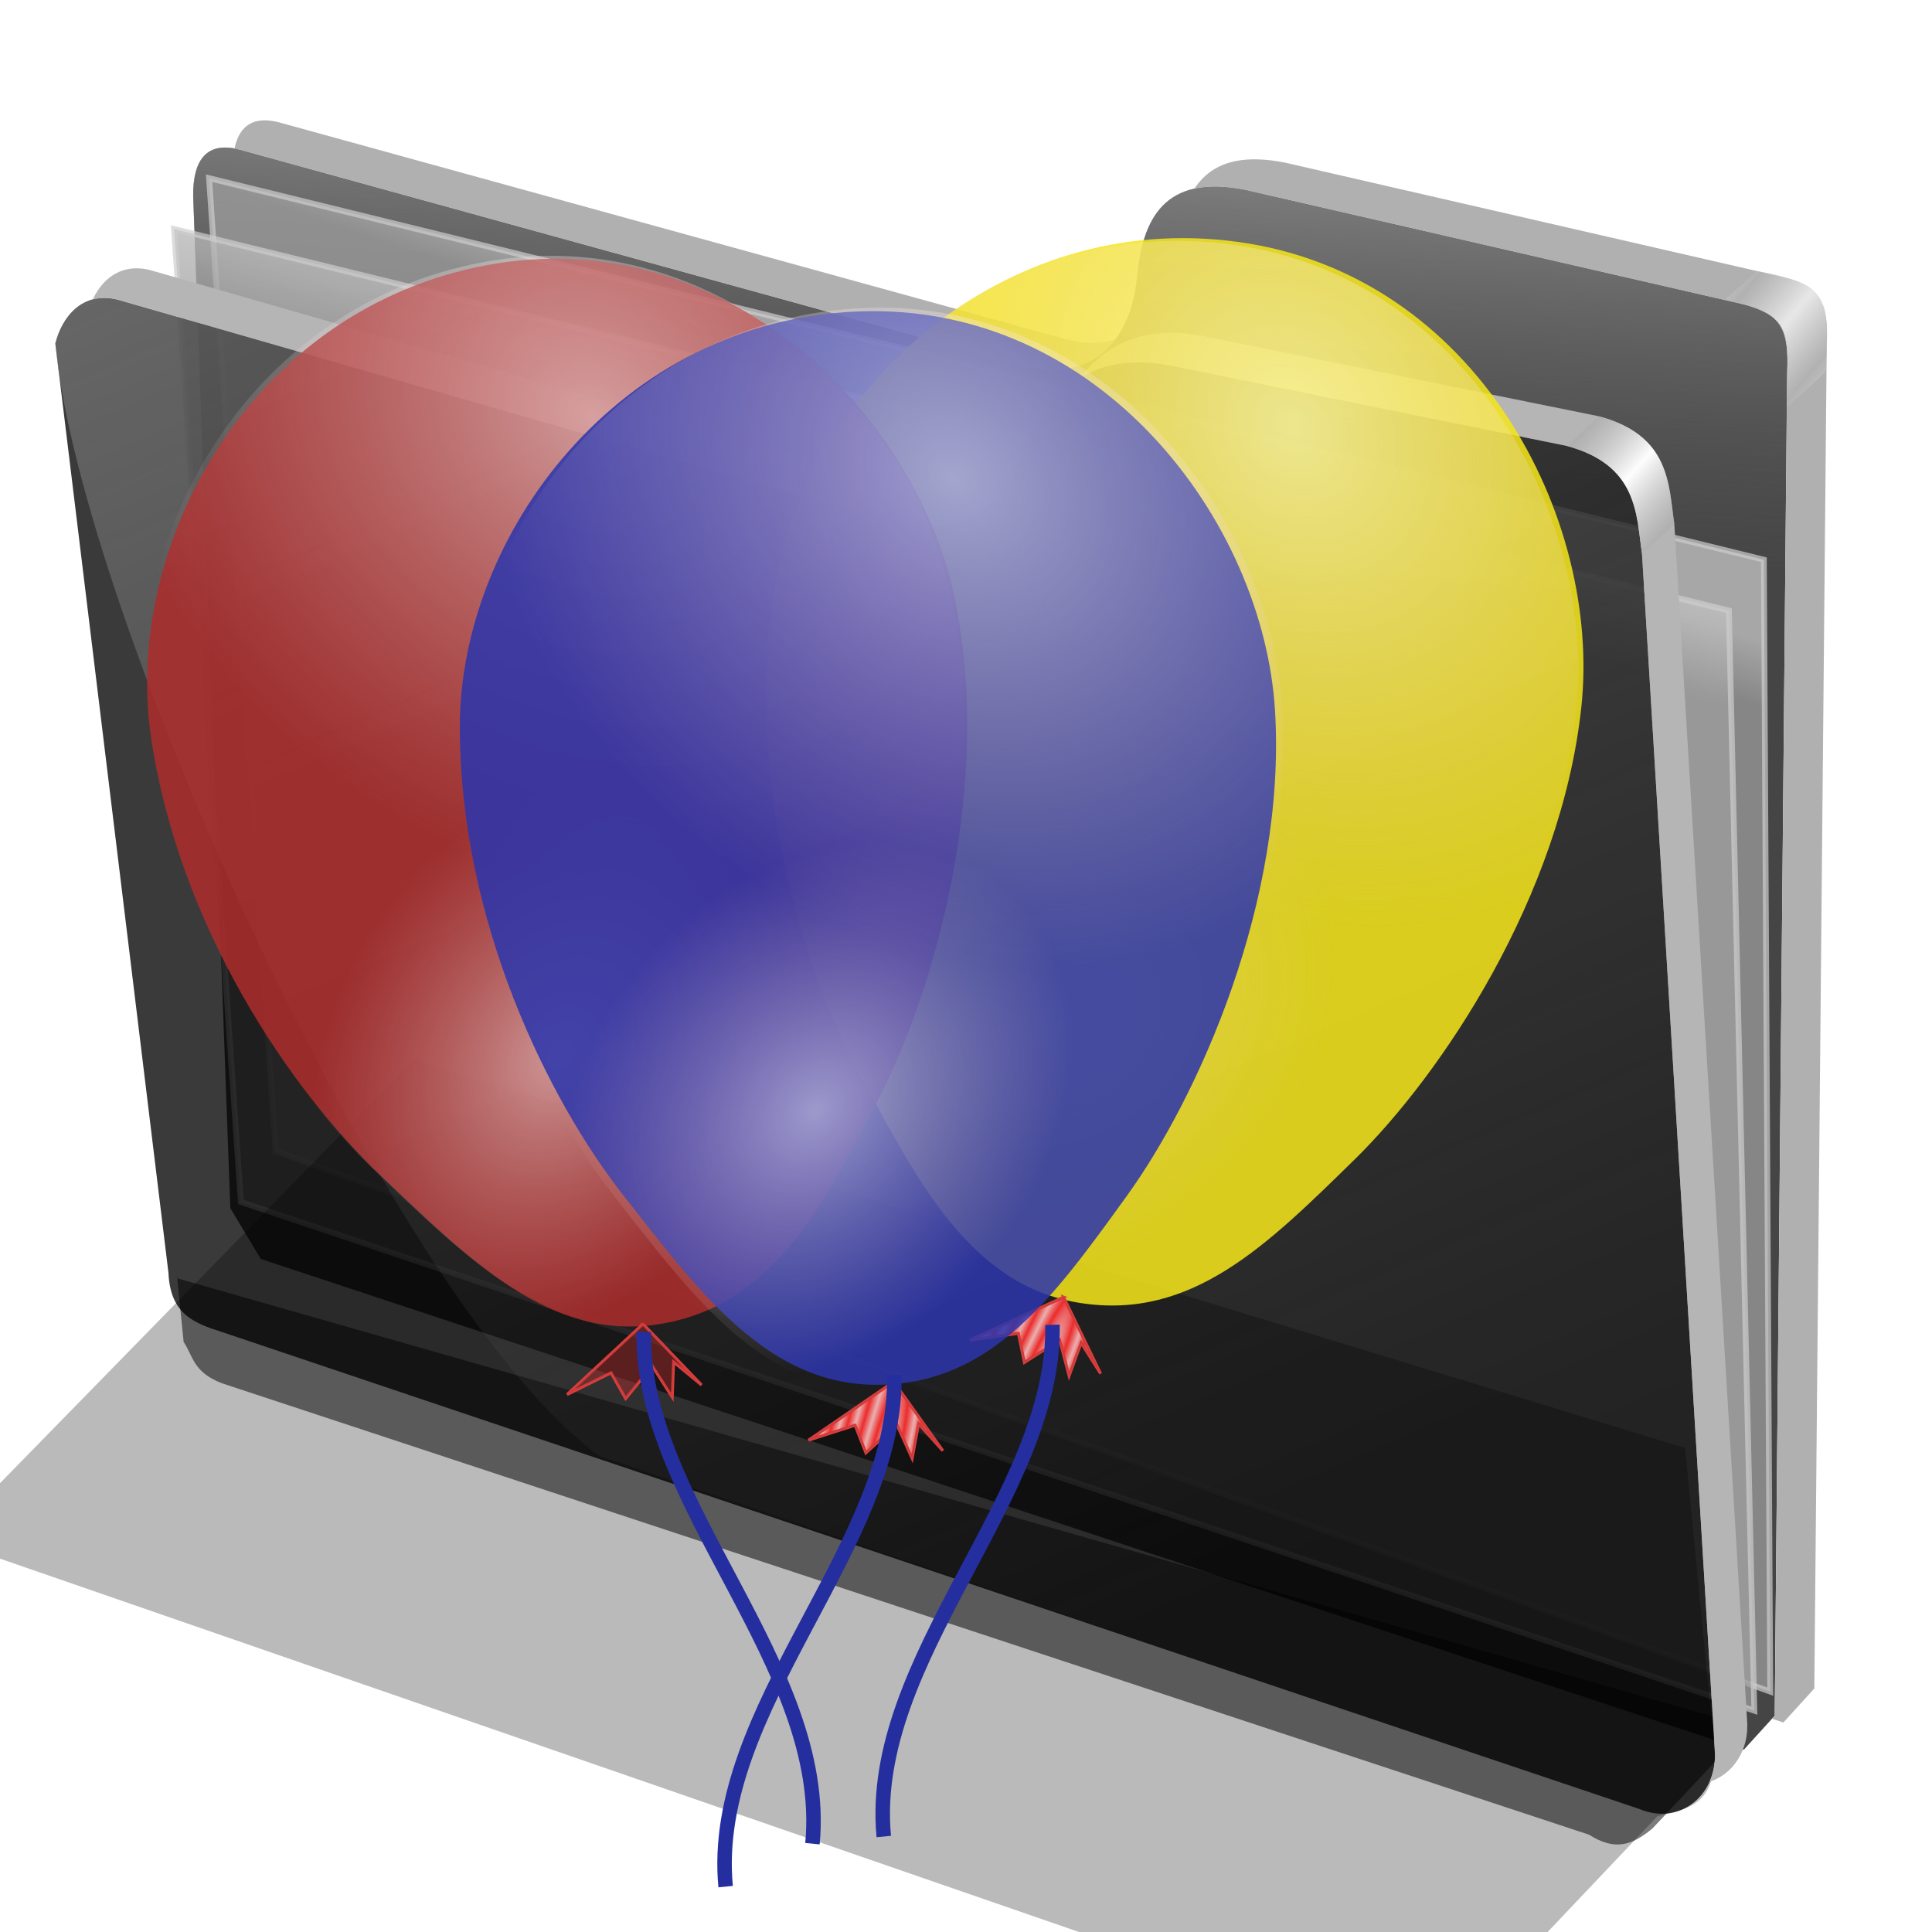 <?xml version="1.0" encoding="UTF-8" standalone="no"?>
<!-- Created with Inkscape (http://www.inkscape.org/) -->

<svg
   xmlns:dc="http://purl.org/dc/elements/1.1/"
   xmlns:cc="http://creativecommons.org/ns#"
   xmlns:rdf="http://www.w3.org/1999/02/22-rdf-syntax-ns#"
   xmlns:svg="http://www.w3.org/2000/svg"
   xmlns="http://www.w3.org/2000/svg"
   xmlns:xlink="http://www.w3.org/1999/xlink"
   xmlns:sodipodi="http://sodipodi.sourceforge.net/DTD/sodipodi-0.dtd"
   xmlns:inkscape="http://www.inkscape.org/namespaces/inkscape"
   id="svg2"
   sodipodi:version="0.32"
   inkscape:version="0.91 r13725"
   width="256"
   height="256"
   sodipodi:docname="folder-games-toys.svg"
   version="1.1">
  <defs
     id="defs5">
    <linearGradient
       inkscape:collect="always"
       id="linearGradient4270">
      <stop
         id="stop4272"
         stop-color="#ffffff"
         stop-opacity="0.516" />
      <stop
         offset="1"
         id="stop4274"
         stop-color="#e7c1c1"
         stop-opacity="0" />
    </linearGradient>
    <linearGradient
       id="linearGradient2854"
       inkscape:collect="always">
      <stop
         id="stop2856"
         stop-color="#ff2a2a"
         stop-opacity="1" />
      <stop
         id="stop2858"
         offset="1"
         stop-color="#fdfdfd"
         stop-opacity="1" />
    </linearGradient>
    <linearGradient
       id="linearGradient2801"
       inkscape:collect="always">
      <stop
         id="stop2803"
         stop-color="white"
         stop-opacity="1" />
      <stop
         id="stop2805"
         offset="1"
         stop-color="#e7c1c1"
         stop-opacity="0" />
    </linearGradient>
    <radialGradient
       inkscape:collect="always"
       xlink:href="#linearGradient2801"
       id="radialGradient3050"
       gradientUnits="userSpaceOnUse"
       gradientTransform="matrix(-0.611,0.88,-1.061,-0.737,209.97,8.804)"
       cx="45.587"
       cy="32.985"
       fx="45.587"
       fy="32.985"
       r="28.14" />
    <radialGradient
       inkscape:collect="always"
       xlink:href="#linearGradient4270"
       id="radialGradient3052"
       gradientUnits="userSpaceOnUse"
       gradientTransform="matrix(-0.399,0.593,-0.46,-0.309,184.183,25.151)"
       cx="79.909"
       cy="15.412"
       fx="79.909"
       fy="15.412"
       r="28.14" />
    <radialGradient
       inkscape:collect="always"
       xlink:href="#linearGradient2854"
       id="radialGradient3054"
       gradientUnits="userSpaceOnUse"
       gradientTransform="matrix(0.109,0.011,-0.083,0.838,47.976,8.2)"
       spreadMethod="reflect"
       cx="46.38"
       cy="103.01"
       fx="46.38"
       fy="103.01"
       r="4.639" />
    <radialGradient
       inkscape:collect="always"
       xlink:href="#linearGradient2801"
       id="radialGradient3056"
       gradientUnits="userSpaceOnUse"
       gradientTransform="matrix(-0.749,0.767,-0.925,-0.903,109.976,21.98)"
       cx="45.587"
       cy="32.985"
       fx="45.587"
       fy="32.985"
       r="28.14" />
    <radialGradient
       inkscape:collect="always"
       xlink:href="#linearGradient2801"
       id="radialGradient3058"
       gradientUnits="userSpaceOnUse"
       gradientTransform="matrix(-0.491,0.519,-0.402,-0.381,81.359,33.748)"
       cx="79.909"
       cy="15.412"
       fx="79.909"
       fy="15.412"
       r="28.14" />
    <radialGradient
       inkscape:collect="always"
       xlink:href="#linearGradient2801"
       id="radialGradient3062"
       gradientUnits="userSpaceOnUse"
       gradientTransform="matrix(-0.733,0.782,-0.943,-0.884,215.619,16.869)"
       cx="45.587"
       cy="32.985"
       fx="45.587"
       fy="32.985"
       r="28.14" />
    <radialGradient
       inkscape:collect="always"
       xlink:href="#linearGradient2801"
       id="radialGradient3064"
       gradientUnits="userSpaceOnUse"
       gradientTransform="matrix(-0.481,0.529,-0.41,-0.373,186.279,29.703)"
       cx="79.909"
       cy="15.412"
       fx="79.909"
       fy="15.412"
       r="28.14" />
    <linearGradient
       inkscape:collect="always"
       id="linearGradient4167">
      <stop
         id="stop4169"
         stop-color="#adadad"
         stop-opacity="0.624" />
      <stop
         offset="1"
         id="stop4171"
         stop-color="#ffffff"
         stop-opacity="0.973" />
    </linearGradient>
    <linearGradient
       id="linearGradient4223"
       inkscape:collect="always">
      <stop
         id="stop4225"
         stop-color="#bebebe"
         stop-opacity="0.803" />
      <stop
         id="stop4227"
         offset="1"
         stop-color="#9f9f9f"
         stop-opacity="0.732" />
    </linearGradient>
    <linearGradient
       id="linearGradient4211"
       inkscape:collect="always">
      <stop
         id="stop4213"
         stop-color="#9f9f9f"
         stop-opacity="0.634" />
      <stop
         id="stop4215"
         offset="1"
         stop-color="#696969"
         stop-opacity="0" />
    </linearGradient>
    <linearGradient
       id="linearGradient4171"
       inkscape:collect="always">
      <stop
         id="stop4173"
         stop-color="#b2b2b2"
         stop-opacity="0.624" />
      <stop
         id="stop4175"
         offset="1"
         stop-color="#ffffff"
         stop-opacity="0.698" />
    </linearGradient>
    <linearGradient
       id="linearGradient4142"
       inkscape:collect="always">
      <stop
         id="stop4144"
         stop-color="#909090"
         stop-opacity="0.519" />
      <stop
         id="stop4146"
         offset="1"
         stop-color="#696969"
         stop-opacity="0" />
    </linearGradient>
    <linearGradient
       gradientUnits="userSpaceOnUse"
       y2="324.36"
       x2="278.75"
       y1="63.25"
       x1="165.74"
       id="linearGradient4148"
       xlink:href="#linearGradient4142"
       inkscape:collect="always" />
    <filter
       height="1.133"
       y="-0.067"
       width="1.075"
       x="-0.037"
       id="filter4160"
       inkscape:collect="always"
       color-interpolation-filters="sRGB">
      <feGaussianBlur
         id="feGaussianBlur4162"
         inkscape:collect="always"
         stdDeviation="4.75" />
    </filter>
    <linearGradient
       spreadMethod="reflect"
       gradientUnits="userSpaceOnUse"
       y2="114.16"
       x2="387.93"
       y1="106.85"
       x1="379.78"
       id="linearGradient4177"
       xlink:href="#linearGradient4167"
       inkscape:collect="always" />
    <linearGradient
       gradientTransform="translate(26.809,-26.383)"
       y2="114.16"
       x2="387.93"
       y1="108.46"
       x1="381.27"
       spreadMethod="reflect"
       gradientUnits="userSpaceOnUse"
       id="linearGradient4207"
       xlink:href="#linearGradient4171"
       inkscape:collect="always" />
    <linearGradient
       gradientUnits="userSpaceOnUse"
       y2="125.1"
       x2="281.1"
       y1="61.711"
       x1="284.7"
       id="linearGradient4217"
       xlink:href="#linearGradient4211"
       inkscape:collect="always" />
    <linearGradient
       gradientUnits="userSpaceOnUse"
       y2="103.09"
       x2="255.7"
       y1="93.26"
       x1="259.02"
       id="linearGradient4229"
       xlink:href="#linearGradient4223"
       inkscape:collect="always" />
    <linearGradient
       gradientUnits="userSpaceOnUse"
       y2="117.29"
       x2="258.99"
       y1="102.54"
       x1="262.84"
       id="linearGradient4237"
       xlink:href="#linearGradient4223"
       inkscape:collect="always" />
    <filter
       height="1.136"
       y="-0.068"
       width="1.049"
       x="-0.024"
       id="filter4257"
       inkscape:collect="always"
       color-interpolation-filters="sRGB">
      <feGaussianBlur
         id="feGaussianBlur4259"
         stdDeviation="2.754"
         inkscape:collect="always" />
    </filter>
  </defs>
  <sodipodi:namedview
     inkscape:window-height="1056"
     inkscape:window-width="1920"
     inkscape:pageshadow="2"
     inkscape:pageopacity="0.0"
     guidetolerance="10.0"
     gridtolerance="10.0"
     objecttolerance="10.0"
     borderopacity="1.0"
     bordercolor="#666666"
     pagecolor="#ffffff"
     id="base"
     inkscape:zoom="3.3984375"
     inkscape:cx="128"
     inkscape:cy="128"
     inkscape:window-x="0"
     inkscape:window-y="0"
     inkscape:current-layer="svg2"
     width="256"
     height="256"
     showgrid="false"
     inkscape:window-maximized="1" />
  <g
     transform="matrix(0.771,0,0,0.771,-82.262,-25.941)"
     id="g4261">
    <path
       d="m 137.158,253.333 1.093,10.929 c 1.695,2.564 1.625,5.182 6.557,7.104 l 234.99,77.596 c 4.362,2.76 7.274,1.936 10.911,-1.093 l 16.393,-17.486 z"
       id="path4239"
       inkscape:connector-curvature="0"
       sodipodi:nodetypes="ccccccc"
       stroke-opacity="1"
       fill="#000000"
       filter="url(#filter4257)"
       fill-rule="evenodd"
       stroke="none"
       stroke-linejoin="miter"
       fill-opacity="0.514"
       stroke-linecap="butt"
       stroke-width="1" />
    <path
       d="M 146.277,241.277 139.894,67.34 c -0.054,-6.438 2.499,-9.417 7.979,-7.979 l 135.106,37.234 c 8.126,2.326 17.809,-1.267 19.149,-15.426 0.936,-9.894 4.671,-17.67 18.617,-14.894 l 85.638,19.681 c 6.411,1.511 7.818,4.448 7.447,11.702 l -2.128,230.851 -5.319,5.851 -254.867,-84.342 z"
       id="path4198"
       inkscape:connector-curvature="0"
       sodipodi:nodetypes="ccccsccccccc"
       stroke-opacity="1"
       fill="#000000"
       fill-rule="evenodd"
       stroke="none"
       stroke-linejoin="miter"
       fill-opacity="0.73"
       stroke-linecap="butt"
       stroke-width="1" />
    <path
       sodipodi:nodetypes="ccccsccccccc"
       inkscape:connector-curvature="0"
       id="path4209"
       d="M 146.277,241.277 139.894,67.34 c -0.054,-6.438 2.499,-9.417 7.979,-7.979 l 135.106,37.234 c 8.126,2.326 17.809,-1.267 19.149,-15.426 0.936,-9.894 4.671,-17.67 18.617,-14.894 l 85.638,19.681 c 6.411,1.511 7.818,4.448 7.447,11.702 l -2.128,230.851 -5.319,5.851 -254.867,-84.342 z"
       stroke-opacity="1"
       fill="url(#linearGradient4217)"
       fill-rule="evenodd"
       stroke="none"
       stroke-linejoin="miter"
       fill-opacity="1"
       stroke-linecap="butt"
       stroke-width="1" />
    <path
       inkscape:connector-curvature="0"
       id="path4221"
       d="m 142.623,64.262 267.213,65.574 1.093,194.536 -256.831,-92.896 z"
       sodipodi:nodetypes="ccccc"
       stroke-opacity="0.705"
       fill="url(#linearGradient4229)"
       fill-rule="evenodd"
       stroke="#cecece"
       stroke-linejoin="miter"
       fill-opacity="1"
       stroke-linecap="butt"
       stroke-width="1" />
    <path
       d="m 136.612,73.005 267.213,65.574 4.372,189.071 -260.109,-87.432 z"
       id="path4219"
       inkscape:connector-curvature="0"
       stroke-opacity="0.705"
       fill="url(#linearGradient4237)"
       fill-rule="evenodd"
       stroke="#cecece"
       stroke-linejoin="miter"
       fill-opacity="1"
       stroke-linecap="butt"
       stroke-width="1" />
    <path
       d="m 116.204,92.685 c 1.132,-4.541 4.635,-9.034 10.687,-7.545 L 261.111,123.704 c 6.481,1.636 16.363,0.332 20.833,-11.111 4.009,-10.262 10.874,-18.78 25.463,-16.204 l 68.519,13.889 c 12.253,3.29 11.967,11.681 12.963,18.519 l 12.5,205.556 c 0.65,7.443 -5.751,13.213 -12.963,10.185 L 144.907,262.593 c -4.922,-1.559 -8.94,-3.097 -9.259,-10.185 z"
       id="path4138"
       inkscape:connector-curvature="0"
       sodipodi:nodetypes="cccscccccccc"
       stroke-opacity="1"
       fill="#000000"
       fill-rule="evenodd"
       stroke="none"
       stroke-linejoin="miter"
       fill-opacity="0.77"
       stroke-linecap="butt"
       stroke-width="1" />
    <path
       sodipodi:nodetypes="cccsccccccc"
       inkscape:connector-curvature="0"
       id="path4140"
       d="m 116.204,92.685 c 1.132,-4.541 4.635,-9.034 10.687,-7.545 L 261.111,123.704 c 6.481,1.636 16.363,0.332 20.833,-11.111 4.009,-10.262 10.874,-18.78 25.463,-16.204 l 68.519,13.889 c 12.253,3.29 11.967,11.681 12.963,18.519 l 12.5,205.556 c 0.65,7.443 -5.751,13.213 -12.963,10.185 L 209.722,283.889 C 173.765,257.83 120.359,138.216 116.204,92.685 Z"
       stroke-opacity="1"
       fill="url(#linearGradient4148)"
       fill-rule="evenodd"
       stroke="none"
       stroke-linejoin="miter"
       fill-opacity="1"
       stroke-linecap="butt"
       stroke-width="1" />
    <path
       d="m 177.778,215.833 -80.556,82.407 255.556,88.426 38.75,-40.871 c 4.635,-1.302 9.968,-1.381 9.861,-10.981 L 396.296,282.5 Z"
       id="path4150"
       inkscape:connector-curvature="0"
       sodipodi:nodetypes="ccccccc"
       stroke-opacity="1"
       fill="#000000"
       filter="url(#filter4160)"
       fill-rule="evenodd"
       stroke="none"
       stroke-linejoin="miter"
       fill-opacity="0.273"
       stroke-linecap="butt"
       stroke-width="1"
       style="filter:url(#filter4160)" />
    <path
       inkscape:connector-curvature="0"
       d="m 130.297,79.758 c -3.737,-0.059 -6.271,2.374 -7.662,5.354 1.245,-0.331 2.659,-0.363 4.256,0.029 l 134.221,38.562 c 5.499,1.388 13.442,0.658 18.455,-6.582 -4.306,2.386 -9.166,2.433 -12.9,1.49 L 132.447,80.047 c -0.757,-0.186 -1.473,-0.278 -2.15,-0.289 z m 177.547,11.074 c -7.107,0.029 -11.993,3.152 -15.514,7.738 3.827,-2.318 8.719,-3.304 15.078,-2.182 l 68.518,13.889 c 12.253,3.29 11.967,11.682 12.963,18.52 l 12.5,205.555 c 0.175,2.008 -0.176,3.885 -0.904,5.51 4.096,-1.288 6.901,-5.556 6.461,-10.602 l -12.5,-205.557 c -0.996,-6.838 -0.71,-15.227 -12.963,-18.518 L 312.963,91.297 c -1.824,-0.322 -3.527,-0.471 -5.119,-0.465 z"
       id="path4164"
       stroke-opacity="1"
       fill="#b5b5b5"
       fill-rule="evenodd"
       stroke="none"
       stroke-linejoin="miter"
       fill-opacity="1"
       stroke-linecap="butt"
       stroke-width="1" />
    <path
       id="path4169"
       d="m 375.926,110.277 c 12.253,3.29 11.967,11.682 12.963,18.52 2.184,-2.058 3.134,-2.713 5.557,-5.094 -0.996,-6.838 -0.71,-15.227 -12.963,-18.518 -2.398,2.288 -2.992,2.799 -5.557,5.092 z"
       inkscape:connector-curvature="0"
       sodipodi:nodetypes="ccccc"
       stroke-opacity="1"
       fill="url(#linearGradient4177)"
       fill-rule="evenodd"
       stroke="none"
       stroke-linejoin="miter"
       fill-opacity="1"
       stroke-linecap="butt"
       stroke-width="1" />
    <path
       inkscape:connector-curvature="0"
       d="m 151.904,54.332 c -2.674,0.112 -4.278,1.802 -4.9,4.838 0.282,0.052 0.57,0.113 0.869,0.191 l 135.105,37.234 c 5.412,1.549 11.51,0.467 15.379,-4.605 -2.772,0.802 -5.762,0.728 -8.57,-0.076 L 154.682,54.682 c -1.027,-0.27 -1.954,-0.384 -2.777,-0.35 z m 170.883,6.701 c -5.399,-0.127 -8.737,1.853 -10.814,5.035 2.347,-0.519 5.228,-0.496 8.771,0.209 l 85.639,19.68 c 6.411,1.511 7.818,4.449 7.447,11.703 l -2.129,230.85 -0.475,0.521 1.965,0.65 5.318,-5.852 2.129,-230.852 c 0.371,-7.255 -1.036,-10.19 -7.447,-11.701 L 327.553,61.596 c -1.743,-0.347 -3.327,-0.529 -4.766,-0.562 z"
       id="path4200"
       stroke-opacity="1"
       fill="#b0b0b0"
       fill-rule="evenodd"
       stroke="none"
       stroke-linejoin="miter"
       fill-opacity="1"
       stroke-linecap="butt"
       stroke-width="1" />
    <path
       sodipodi:nodetypes="ccccc"
       inkscape:connector-curvature="0"
       d="m 403.124,85.141 c 12.402,2.867 10.717,4.984 10.703,18.468 2.184,-2.058 4.251,-3.752 6.674,-6.133 0.485,-12.137 1.005,-14.994 -11.898,-17.245 -2.398,2.288 -2.914,2.617 -5.479,4.91 z"
       id="path4205"
       stroke-opacity="1"
       fill="url(#linearGradient4207)"
       fill-rule="evenodd"
       stroke="none"
       stroke-linejoin="miter"
       fill-opacity="1"
       stroke-linecap="butt"
       stroke-width="1" />
  </g>
  <g
     id="g3023"
     transform="matrix(1.921,0,0,1.956,-0.386,3.411)">
    <g
       transform="matrix(0.95,0.311,-0.311,0.95,-42.802,-41.924)"
       id="g3003">
      <path
         sodipodi:nodetypes="czzzzzz"
         id="path2967"
         d="m 172.003,36.412 c 2.654,12.622 -1.421,26.646 -5.343,34.024 -3.922,7.377 -7.265,13.817 -14.919,15.103 -7.654,1.286 -13.277,-4.385 -19.395,-10.076 -6.117,-5.691 -13.885,-16.78 -15.808,-29.733 -1.923,-12.953 6.841,-28.909 23.154,-31.913 16.313,-3.004 29.657,9.974 32.311,22.596 z"
         inkscape:connector-curvature="0"
         opacity="0.862"
         stroke-opacity="1"
         fill="#f4e51a"
         stroke="none"
         stroke-linejoin="round"
         fill-opacity="1"
         stroke-linecap="round"
         stroke-width="0.8"
         stroke-dashoffset="0"
         stroke-miterlimit="4" />
      <path
         d="m 171.723,36.698 c 2.654,12.622 -1.421,26.646 -5.343,34.024 -3.922,7.377 -7.265,13.817 -14.919,15.103 -7.654,1.286 -13.277,-4.385 -19.395,-10.076 -6.117,-5.691 -13.885,-16.78 -15.808,-29.733 -1.923,-12.953 6.841,-28.909 23.154,-31.913 16.313,-3.004 29.657,9.974 32.311,22.596 z"
         id="path2969"
         sodipodi:nodetypes="czzzzzz"
         inkscape:connector-curvature="0"
         opacity="0.5"
         stroke-opacity="1"
         fill="url(#radialGradient3050)"
         stroke="none"
         stroke-linejoin="round"
         fill-opacity="1"
         stroke-linecap="round"
         stroke-width="0.8"
         stroke-dashoffset="0"
         stroke-miterlimit="4" />
      <path
         sodipodi:nodetypes="czzzzzz"
         id="path2971"
         d="m 172.208,36.698 c 2.654,12.622 -1.421,26.646 -5.343,34.024 -3.922,7.377 -7.265,13.817 -14.919,15.103 -7.654,1.286 -13.277,-4.385 -19.395,-10.076 -6.117,-5.691 -13.885,-16.78 -15.808,-29.733 -1.923,-12.953 6.841,-28.909 23.154,-31.913 16.313,-3.004 29.657,9.974 32.311,22.596 z"
         inkscape:connector-curvature="0"
         opacity="0.5"
         stroke-opacity="1"
         fill="url(#radialGradient3052)"
         stroke="none"
         stroke-linejoin="round"
         fill-opacity="1"
         stroke-linecap="round"
         stroke-width="0.8"
         stroke-dashoffset="0"
         stroke-miterlimit="4" />
      <g
         id="g2973"
         transform="translate(105.939,-2.424)">
        <path
           d="m 44.553,87.948 -5.236,4.777 3.031,-1.47 1.01,1.745 1.837,-2.205 1.378,2.113 0.092,-2.388 1.929,1.562 -4.042,-4.134 z"
           id="path2975"
           inkscape:connector-curvature="0"
           stroke-dasharray="none"
           stroke-opacity="1"
           fill="url(#radialGradient3054)"
           fill-rule="evenodd"
           stroke="#d63f3f"
           stroke-linejoin="miter"
           fill-opacity="1"
           stroke-linecap="butt"
           stroke-width="0.2"
           stroke-miterlimit="4" />
        <path
           id="path2977"
           d="m 44.553,87.948 -5.236,4.777 3.031,-1.47 1.01,1.745 1.837,-2.205 1.378,2.113 0.092,-2.388 1.929,1.562 -4.042,-4.134 z"
           inkscape:connector-curvature="0"
           stroke-dasharray="none"
           stroke-opacity="1"
           fill="#cc2e2e"
           fill-rule="evenodd"
           stroke="none"
           stroke-linejoin="miter"
           fill-opacity="0.376"
           stroke-linecap="butt"
           stroke-width="0.2"
           stroke-miterlimit="4" />
      </g>
    </g>
    <g
       id="g2876">
      <g
         id="g2833"
         transform="matrix(0.986,-0.166,0.166,0.986,-8.067,7.287)">
        <path
           sodipodi:nodetypes="czzzzzz"
           id="path1892"
           d="m 67.879,43.394 c 0.526,12.887 -5.816,26.043 -10.906,32.668 -5.09,6.626 -9.454,12.423 -17.215,12.423 -7.761,0 -12.368,-6.524 -17.457,-13.15 C 17.21,68.709 11.387,56.487 11.636,43.394 11.886,30.301 23.172,16.018 39.758,15.758 56.343,15.497 67.352,30.507 67.879,43.394 Z"
           inkscape:connector-curvature="0"
           opacity="0.862"
           stroke-opacity="1"
           fill="#ac2d2d"
           stroke="none"
           stroke-linejoin="round"
           fill-opacity="1"
           stroke-linecap="round"
           stroke-width="0.8"
           stroke-dashoffset="0"
           stroke-miterlimit="4" />
        <path
           d="m 67.636,43.152 c 0.526,12.887 -5.816,26.043 -10.906,32.668 -5.09,6.626 -9.454,12.423 -17.215,12.423 -7.761,0 -12.368,-6.524 -17.457,-13.15 C 16.968,68.467 11.144,56.244 11.394,43.152 11.644,30.059 22.93,15.775 39.515,15.515 56.101,15.255 67.11,30.265 67.636,43.152 Z"
           id="path2799"
           sodipodi:nodetypes="czzzzzz"
           inkscape:connector-curvature="0"
           opacity="0.5"
           stroke-opacity="1"
           fill="url(#radialGradient3056)"
           stroke="none"
           stroke-linejoin="round"
           fill-opacity="1"
           stroke-linecap="round"
           stroke-width="0.8"
           stroke-dashoffset="0"
           stroke-miterlimit="4" />
        <path
           sodipodi:nodetypes="czzzzzz"
           id="path2811"
           d="m 67.636,43.152 c 0.526,12.887 -5.816,26.043 -10.906,32.668 -5.09,6.626 -9.454,12.423 -17.215,12.423 -7.761,0 -12.368,-6.524 -17.457,-13.15 C 16.968,68.467 11.144,56.244 11.394,43.152 11.644,30.059 22.93,15.775 39.515,15.515 56.101,15.255 67.11,30.265 67.636,43.152 Z"
           inkscape:connector-curvature="0"
           opacity="0.5"
           stroke-opacity="1"
           fill="url(#radialGradient3058)"
           stroke="none"
           stroke-linejoin="round"
           fill-opacity="1"
           stroke-linecap="round"
           stroke-width="0.8"
           stroke-dashoffset="0"
           stroke-miterlimit="4" />
      </g>
      <g
         id="g2872">
        <path
           id="path2844"
           d="m 44.553,87.948 -5.236,4.777 3.031,-1.47 1.01,1.745 1.837,-2.205 1.378,2.113 0.092,-2.388 1.929,1.562 -4.042,-4.134 z"
           inkscape:connector-curvature="0"
           stroke-dasharray="none"
           stroke-opacity="1"
           fill="url(#radialGradient3054)"
           fill-rule="evenodd"
           stroke="#d63f3f"
           stroke-linejoin="miter"
           fill-opacity="1"
           stroke-linecap="butt"
           stroke-width="0.2"
           stroke-miterlimit="4" />
        <path
           d="m 44.553,87.948 -5.236,4.777 3.031,-1.47 1.01,1.745 1.837,-2.205 1.378,2.113 0.092,-2.388 1.929,1.562 -4.042,-4.134 z"
           id="path2870"
           inkscape:connector-curvature="0"
           stroke-dasharray="none"
           stroke-opacity="1"
           fill="#cc2e2e"
           fill-rule="evenodd"
           stroke="none"
           stroke-linejoin="miter"
           fill-opacity="0.376"
           stroke-linecap="butt"
           stroke-width="0.2"
           stroke-miterlimit="4" />
      </g>
    </g>
    <g
       transform="translate(-85.091,7.273)"
       id="g2949">
      <path
         sodipodi:nodetypes="czzzzzz"
         id="path2889"
         d="m 173.24,39.136 c 0.789,12.873 -5.285,26.156 -10.239,32.884 -4.954,6.728 -9.199,12.613 -16.958,12.771 -7.76,0.158 -12.498,-6.271 -17.722,-12.792 -5.224,-6.521 -11.295,-18.622 -11.312,-31.717 -0.017,-13.095 10.976,-27.606 27.553,-28.203 16.577,-0.598 27.889,14.185 28.678,27.058 z"
         inkscape:connector-curvature="0"
         opacity="0.862"
         stroke-opacity="1"
         fill="#2d36ac"
         stroke="none"
         stroke-linejoin="round"
         fill-opacity="1"
         stroke-linecap="round"
         stroke-width="0.8"
         stroke-dashoffset="0"
         stroke-miterlimit="4" />
      <path
         d="m 173.72,38.899 c 0.789,12.873 -5.285,26.156 -10.239,32.884 -4.954,6.728 -9.199,12.613 -16.958,12.771 -7.76,0.158 -12.498,-6.271 -17.722,-12.792 -5.224,-6.521 -11.295,-18.622 -11.312,-31.717 -0.017,-13.095 10.976,-27.606 27.553,-28.203 16.577,-0.598 27.889,14.185 28.678,27.058 z"
         id="path2891"
         sodipodi:nodetypes="czzzzzz"
         inkscape:connector-curvature="0"
         opacity="0.5"
         stroke-opacity="1"
         fill="url(#radialGradient3062)"
         stroke="none"
         stroke-linejoin="round"
         fill-opacity="1"
         stroke-linecap="round"
         stroke-width="0.8"
         stroke-dashoffset="0"
         stroke-miterlimit="4" />
      <path
         sodipodi:nodetypes="czzzzzz"
         id="path2893"
         d="m 172.75,39.384 c 0.789,12.873 -5.285,26.156 -10.239,32.884 -4.954,6.728 -9.199,12.613 -16.958,12.771 -7.76,0.158 -12.498,-6.271 -17.722,-12.792 -5.224,-6.521 -11.295,-18.622 -11.312,-31.717 -0.017,-13.095 10.976,-27.606 27.553,-28.203 16.577,-0.598 27.889,14.185 28.678,27.058 z"
         inkscape:connector-curvature="0"
         opacity="0.5"
         stroke-opacity="1"
         fill="url(#radialGradient3064)"
         stroke="none"
         stroke-linejoin="round"
         fill-opacity="1"
         stroke-linecap="round"
         stroke-width="0.8"
         stroke-dashoffset="0"
         stroke-miterlimit="4" />
      <g
         id="g2895"
         transform="matrix(0.989,0.146,-0.146,0.989,115.715,-8.901)">
        <path
           d="m 44.553,87.948 -5.236,4.777 3.031,-1.47 1.01,1.745 1.837,-2.205 1.378,2.113 0.092,-2.388 1.929,1.562 -4.042,-4.134 z"
           id="path2897"
           inkscape:connector-curvature="0"
           stroke-dasharray="none"
           stroke-opacity="1"
           fill="url(#radialGradient3054)"
           fill-rule="evenodd"
           stroke="#d63f3f"
           stroke-linejoin="miter"
           fill-opacity="1"
           stroke-linecap="butt"
           stroke-width="0.2"
           stroke-miterlimit="4" />
        <path
           id="path2899"
           d="m 44.553,87.948 -5.236,4.777 3.031,-1.47 1.01,1.745 1.837,-2.205 1.378,2.113 0.092,-2.388 1.929,1.562 -4.042,-4.134 z"
           inkscape:connector-curvature="0"
           stroke-dasharray="none"
           stroke-opacity="1"
           fill="#cc2e2e"
           fill-rule="evenodd"
           stroke="none"
           stroke-linejoin="miter"
           fill-opacity="0.376"
           stroke-linecap="butt"
           stroke-width="0.2"
           stroke-miterlimit="4" />
      </g>
    </g>
    <path
       sodipodi:nodetypes="cc"
       id="path3017"
       d="M 44.606,88.485 C 44.384,100.04 57.409,111.111 56.242,123.152"
       inkscape:connector-curvature="0"
       stroke-opacity="1"
       fill="none"
       fill-rule="evenodd"
       stroke="#242e9f"
       stroke-linejoin="miter"
       stroke-linecap="butt"
       stroke-width="1" />
    <path
       d="M 61.889,91.394 C 62.112,102.95 49.086,114.02 50.253,126.061"
       id="path3019"
       sodipodi:nodetypes="cc"
       inkscape:connector-curvature="0"
       stroke-opacity="1"
       fill="none"
       fill-rule="evenodd"
       stroke="#242e9f"
       stroke-linejoin="miter"
       stroke-linecap="butt"
       stroke-width="1" />
    <path
       sodipodi:nodetypes="cc"
       id="path3021"
       d="m 72.798,88 c 0.222,11.556 -12.803,22.626 -11.636,34.667"
       inkscape:connector-curvature="0"
       stroke-opacity="1"
       fill="none"
       fill-rule="evenodd"
       stroke="#242e9f"
       stroke-linejoin="miter"
       stroke-linecap="butt"
       stroke-width="1" />
  </g>
</svg>
